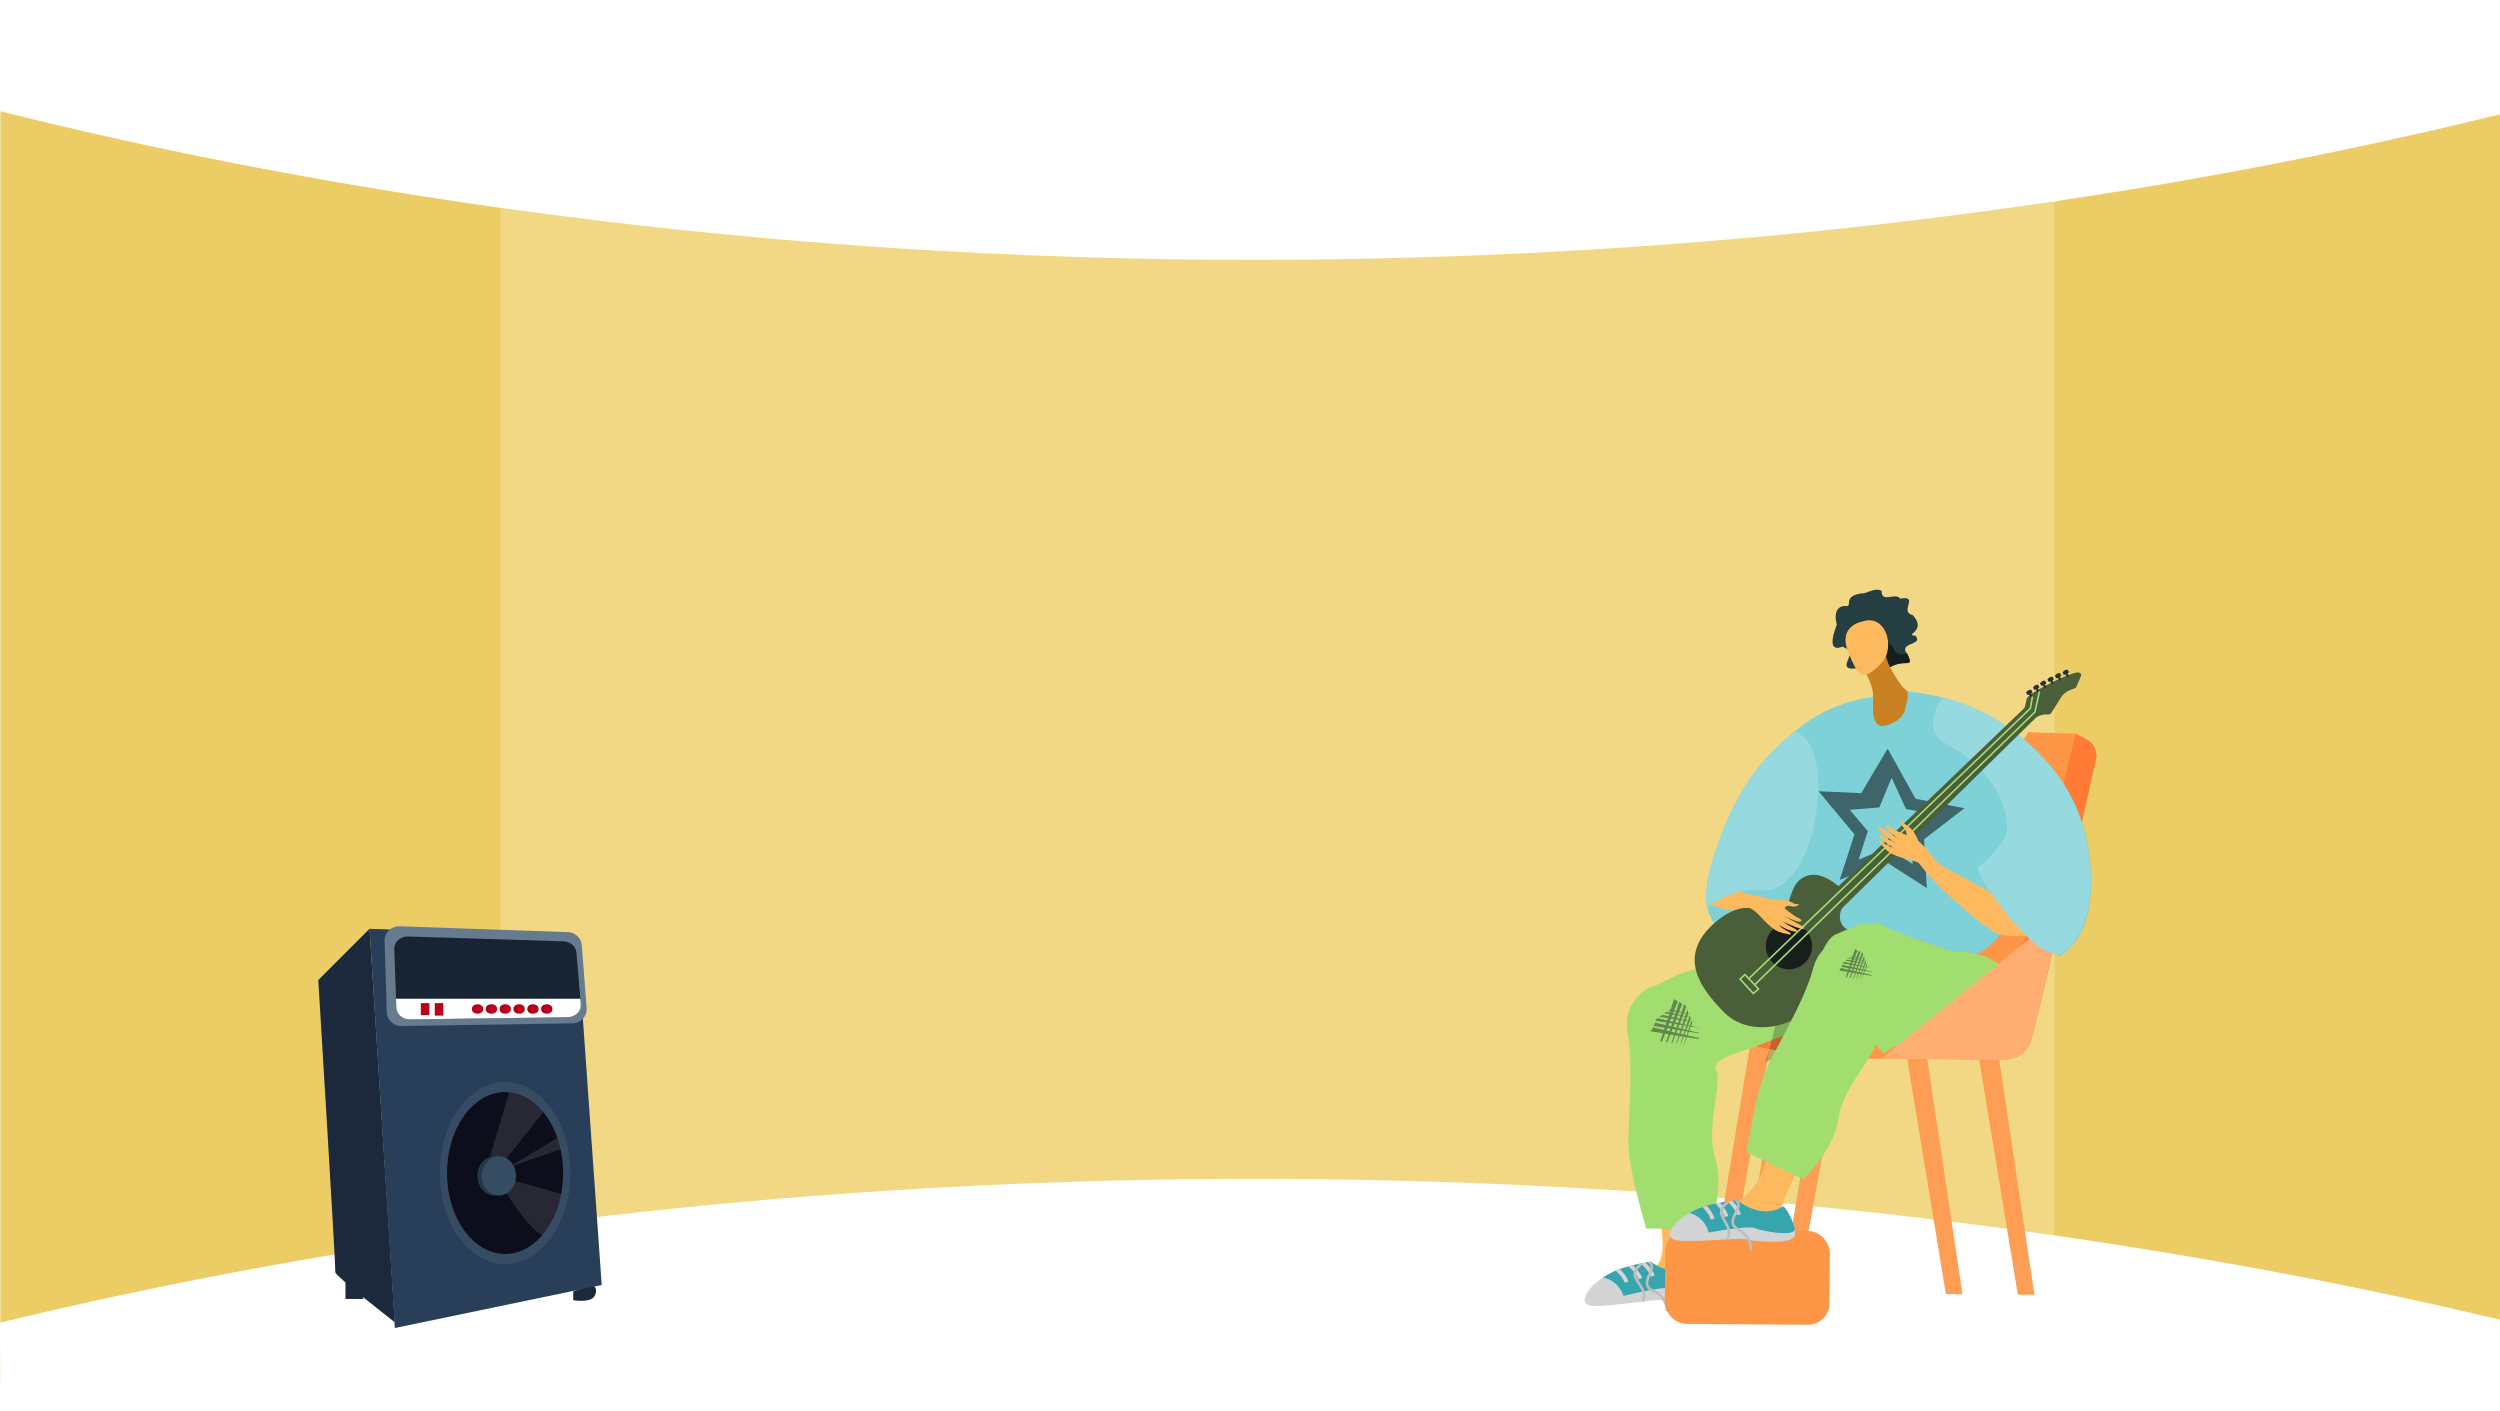 <svg xmlns="http://www.w3.org/2000/svg" xmlns:xlink="http://www.w3.org/1999/xlink" width="1366" height="771" viewBox="0 0 1366 771"><defs><style>.a,.am{fill:none;}.b{clip-path:url(#a);}.c,.m{fill:#fff;}.d{fill:#ebcc65;}.e{fill:#f2d785;}.f{fill:#1c283b;}.g{fill:#293e59;}.h{fill:#667b8e;}.i{fill:#182434;}.j{fill:#ba001a;}.k{fill:#a9001a;}.l{fill:#0c0e1b;}.m{opacity:0.11;}.n{fill:#273747;}.o{fill:#364c63;}.p{fill:#fe9d54;}.ac,.ad,.af,.ah,.aj,.ak,.am,.p,.q,.r,.s,.t,.u,.v,.y,.z{fill-rule:evenodd;}.q{fill:#243e41;}.r{fill:#ff7b36;}.al,.s{fill:#171f1c;}.t{fill:#c98121;}.u{fill:#fcb95d;}.v{fill:#a1dd6f;}.w{opacity:0.5;}.ak,.x{fill:#243330;}.aa,.y{fill:#d1d3d4;}.z{fill:#36a5ad;}.ab{fill:#bcbec0;}.ac,.ae{fill:#fe9647;}.ad{fill:#feae72;}.af{fill:#7fd1d8;}.ag{fill:#3e6569;}.ah{fill:#96d9df;}.ai{opacity:0.22;}.aj{fill:#4a5e3a;}.am{stroke:#a1dd70;stroke-miterlimit:10;stroke-width:0.894px;}</style><clipPath id="a"><rect class="a" width="1366" height="771" transform="translate(4536.026 408.14)"/></clipPath></defs><g transform="translate(-4536.026 -408.14)"><g class="b"><rect class="c" width="1366" height="771" transform="translate(4536.026 408.14)"/><path class="d" d="M5902.026,417.676V1176.14L5659.8,1108.553l-32.991-6.263,1.636-558.092,30.118-25.56Z"/><path class="d" d="M4852.322,533.611l-16.051,556.371-300.044,74.4V414.327l298.845,93.57Z"/><path class="e" d="M5234,497.211H4809.4v617.384h849.166V497.211Z"/><path class="c" d="M4536.026,468.92c121.657,30.38,335.7,73.888,615,80.372,352.972,8.194,622.429-47.1,751-78.7V408.14h-1366Z"/><path class="c" d="M4536.026,1130.823c121.657-29.39,335.7-71.48,615-77.753,352.972-7.927,622.429,45.568,751,76.133v47.19l-1365.8,2.747Z"/></g><path class="f" d="M4709.934,943.636l28-28,13.828,215.022s-32.841-25.581-32.5-27.31S4709.934,943.636,4709.934,943.636Z"/><path class="f" d="M4724.8,1100.928v16.939h9.679v-11.408Z"/><path class="f" d="M4849.249,1113.718v4.84s9.679,1.728,11.754-2.42-1.037-5.877-1.037-5.877Z"/><path class="g" d="M4737.935,915.635l113.388,4.148,13.482,190.478-113.042,23.507Z"/><path class="h" d="M4746.15,922.347l1.221,38.792a7.941,7.941,0,0,0,8.131,7.609l93.2-1.442a7.914,7.914,0,0,0,7.859-8.441l-2.625-34.167a7.939,7.939,0,0,0-7.7-7.257l-91.795-3.184A7.933,7.933,0,0,0,4746.15,922.347Z"/><path class="i" d="M4846.145,963.941l-86.055,1.2c-4.038.062-7.383-2.763-7.507-6.33l-.173-4.98-.954-27.265c-.136-3.778,3.369-6.862,7.643-6.726l84.767,2.638c3.766.124,6.826,2.726,7.11,6.033l2.168,25.32.26,3.1C4853.726,960.671,4850.407,963.892,4846.145,963.941Z"/><path class="c" d="M4846.145,963.941l-86.055,1.2c-4.038.062-7.383-2.763-7.507-6.33l-.173-4.98h100.734l.26,3.1C4853.726,960.671,4850.407,963.892,4846.145,963.941Z"/><rect class="j" width="4.667" height="6.547" transform="translate(4765.966 956.254)"/><rect class="j" width="4.667" height="6.806" transform="translate(4773.571 956.254)"/><circle class="k" cx="2.42" cy="2.42" r="2.42" transform="translate(4793.902 957.032)"/><path class="k" d="M4795.976,957.032h2.074v4.84h-2.14Z"/><circle class="j" cx="2.42" cy="2.42" r="2.42" transform="translate(4795.22 957.032)"/><circle class="k" cx="2.42" cy="2.42" r="2.42" transform="translate(4801.464 957.032)"/><path class="k" d="M4803.539,957.032h2.074v4.84h-2.14Z"/><circle class="j" cx="2.42" cy="2.42" r="2.42" transform="translate(4802.782 957.032)"/><circle class="k" cx="2.42" cy="2.42" r="2.42" transform="translate(4809.026 957.032)"/><path class="k" d="M4811.1,957.032h2.074v4.84h-2.141Z"/><circle class="j" cx="2.42" cy="2.42" r="2.42" transform="translate(4810.344 957.032)"/><circle class="k" cx="2.42" cy="2.42" r="2.42" transform="translate(4816.588 957.032)"/><path class="k" d="M4818.663,957.032h2.074v4.84H4818.6Z"/><circle class="j" cx="2.42" cy="2.42" r="2.42" transform="translate(4817.906 957.032)"/><circle class="k" cx="2.42" cy="2.42" r="2.42" transform="translate(4824.15 957.032)"/><path class="k" d="M4826.225,957.032h2.074v4.84h-2.14Z"/><circle class="j" cx="2.42" cy="2.42" r="2.42" transform="translate(4825.468 957.032)"/><circle class="k" cx="2.42" cy="2.42" r="2.42" transform="translate(4831.712 957.032)"/><path class="k" d="M4833.787,957.032h2.074v4.84h-2.14Z"/><circle class="j" cx="2.42" cy="2.42" r="2.42" transform="translate(4833.03 957.032)"/><path class="l" d="M4785.123,1019l-7.087,24.717s4.321,23.334,4.321,23.853,9.852,20.915,10.544,21.087,17.63,7.951,17.63,7.951,12.791-3.8,13.655-3.975,13.655-11.062,14-11.581,6.222-13.482,6.222-13.482l1.383-7.951-.864-20.742-8.124-23.161s-13.482-12.1-14-12.618-19.531.345-19.531.345l-10.89,8.816Z"/><path class="m" d="M4803.79,1039.912l11.063-36.982,16.42,7.08,1.611,5.769-20.97,26.372Z"/><path class="m" d="M4813.642,1046.027c.519.173,29.039-17.8,29.039-17.112s1.9,6.4,1.383,6.568S4813.642,1046.027,4813.642,1046.027Z"/><path class="m" d="M4815.544,1052.941s29.557,8.059,29.211,8.4-4.413,18.586-10.025,21.779-22.73-24.091-22.73-24.091Z"/><ellipse class="n" cx="9.334" cy="10.717" rx="9.334" ry="10.717" transform="translate(4796.876 1039.912)"/><ellipse class="o" cx="9.334" cy="10.717" rx="9.334" ry="10.717" transform="translate(4799.296 1039.912)"/><path class="o" d="M4812,999.293c-19.712,0-35.693,22.287-35.693,49.78s15.981,49.78,35.693,49.78,35.693-22.287,35.693-49.78S4831.713,999.293,4812,999.293Zm0,94.016c-17.517,0-31.717-19.8-31.717-44.236s14.2-44.235,31.717-44.235,31.718,19.8,31.718,44.235S4829.517,1093.309,4812,1093.309Z"/><path class="p" d="M5578.1,986.752l21.167,128.484,9.058.07L5588.4,982.447Z"/><path class="p" d="M5617.419,987.055l21.167,128.484,9.058.07L5627.722,982.75Z"/><path class="p" d="M5543.5,974.162,5520.361,1102.3l-9.058-.07L5533.268,969.7Z"/><path class="p" d="M5504.185,973.859,5481.042,1102l-9.058-.07L5493.949,969.4Z"/><path class="q" d="M5542.84,761.417c5.15,3.021,5.373.927,2.272,8.987-.924,4.788,4.956,2.453,9.934,2.754a8.6,8.6,0,0,1,3.015.646c2.792.94,7.066-.36,11.213-1.38,7.917-4.4,12.635,1.387,8.99-6.862-.077-.1-.165-.186-.231-.286-4.92-6.22,9.423-4.529,4.473-9.824-6.477-.248,6.792-2.492-1.38-11.214-7.6-1.97,3.877-10.848-6.862-8.99-2.224-3.618-10.331,2.706-10.1-4.246-3.921-2.09-8.147,1.752-11.225,1.385-10.953,1.832-3.63,7.756-8.979,6.857-6.443.4-4.941,8.3-4.257,10.1C5537.882,754.173,5534.178,764.951,5542.84,761.417Z"/><path class="r" d="M5528.714,986.263l-86.251-16.357,66.765-51.845,65.049,25.658Z"/><path class="s" d="M5555.046,773.158a8.6,8.6,0,0,1,3.015.646c2.792.94,7.066-.36,11.213-1.38,7.917-4.4,12.635,1.387,8.99-6.862-.077-.1-.165-.186-.231-.286-2.936.6-5.843.626-6.721-1.53-3.966-9.734-15.947-6.128-15.947-6.128s-.434,7.893-.337,8.69C5555.08,766.717,5555.083,769.923,5555.046,773.158Z"/><path class="t" d="M5594.762,788.537s-13.918,2.67-20.178-6.361-8.837-14.3-8.609-21.1-12.108,12.391-12.108,12.391,4.991,6.974,5.553,13.61-2.084,29.6-2.084,29.6,23.392-6.71,25.4-6.584,24.969-9.843,25.952-10.589S5594.762,788.537,5594.762,788.537Z"/><path class="u" d="M5553.66,747.715s-13.7,2.169-7.762,16.733,8.164,15.8,17.4,6.887S5566.436,743.272,5553.66,747.715Z"/><path class="u" d="M5458.942,1079.405s2.212,16.566,4.324,21.859-11.068,4.42-11.632,4.66-11.093-5.8-11.093-5.8,6.356-2.37,2.967-22.822S5458.942,1079.405,5458.942,1079.405Z"/><path class="v" d="M5548.181,968.287a31.89,31.89,0,0,1-4.629.833c-.778.077-1.6.17-2.45.238-4.353.371-9.672.62-16.114,1.637-2.17.339-4.464.768-6.9,1.32a109.726,109.726,0,0,0-17.178,5.4q-3.036,1.218-6.256,2.714s-24.757,6.012-20.977,12.343c3.747,6.331-5.886,31.894-.455,48.4,5.422,16.474-3.174,38.464-3.174,38.464l-11.082-.06-15.117-.092-8.278-.047s-9.815-32.353-9.844-46.926c0-14.58,2.924-42.411-.4-60.06s12.507-25.061,12.507-25.061c4.4-.685,11.214-5.471,17.856-7.735,11.609-3.955,23.2-3.37,38.569-7.163,5.427-1.339,10.862-2.521,15.939-3.516,1.623-.318,3.213-.612,4.745-.89,6.452-1.2,11.983-2.049,15.575-2.477,1.656-.227,2.889-.333,3.642-.36l1.027.86c1.118.926,3.04,2.562,5.348,4.589,7.492,6.575,16.4,9.885,16.9,14.446C5558.206,951.982,5557.381,965.753,5548.181,968.287Z"/><g class="w"><path class="x" d="M5464.28,975.31l-.944-.218-9.023-2.084-15.1-3.49q-.358.657-.773,1.3c-.178.275-.362.545-.55.813l14.232,2.332,12.131,1.962C5464.261,975.717,5464.27,975.514,5464.28,975.31Z"/><path class="x" d="M5464.465,972.48l-3.409-.788-7.2-1.665-13.5-3.122a15.393,15.393,0,0,1-.747,1.836l12.494,2.048,10.865,1.758,1.471.233C5464.448,972.68,5464.457,972.58,5464.465,972.48Z"/><path class="x" d="M5440.646,965.917c4.454.733,21.964,3.609,24.082,3.893l0-.022-22.785-5.273-1.126.6C5440.77,965.382,5440.713,965.65,5440.646,965.917Z"/><path class="x" d="M5462.915,966.928c-.511-.017-20.212-3.264-20.212-3.264l1.86-.987Z"/><path class="x" d="M5461.324,964.368c-.408-.013-16.14-2.606-16.14-2.606l1.482-.791Z"/><path class="x" d="M5460.38,962.414c-.325-.01-12.894-2.082-12.894-2.082l1.183-.632Z"/><path class="x" d="M5444.163,977.268l8.594-22.03q-1.012-.567-2-1.178c-2.033,6.167-5.019,15.231-7.586,23.06C5443.5,977.168,5443.831,977.218,5444.163,977.268Z"/><path class="x" d="M5447.008,977.7l8.254-21.159c-.588-.279-1.167-.574-1.74-.881-1.708,5.177-4.783,14.508-7.216,21.934Z"/><path class="x" d="M5449.742,978.091l7.591-19.459-.319-1.315c-.273-.112-.543-.228-.812-.347-1.178,3.572-4.592,13.919-6.926,21.057Z"/><path class="x" d="M5452.181,978.4l6.4-16.406-.569-2.346s-3.892,11.785-6.155,18.715Z"/><path class="x" d="M5454.392,978.62l5.418-13.89-.456-1.875s-3.421,10.36-5.176,15.746Z"/><path class="x" d="M5456.082,978.948l4.545-11.651-.364-1.5s-2.97,8.992-4.309,13.11Z"/></g><path class="y" d="M5406.115,1121.632c6.185.443,18.539-1.259,27.537-2.32h.007c.287-.039.552-.07.825-.1,4.693-.542,8.343-.883,9.489-.593a4.673,4.673,0,0,0,.461.1c.453.08,1.079.164,1.843.233,6.876.638,24.529.6,24.419-4.694a12.957,12.957,0,0,0-.475-3.013c-.056-.213-.113-.427-.184-.639-.008-.014-.008-.021-.016-.035-.083-.284-.173-.575-.278-.865-.007-.007-.007-.007-.008-.014-1.891-5.361-6.013-10.9-6.817-10.348-10.764,7.342-22.178.147-24.542-1.506-.295-.206-.447-.327-.447-.327s-.423.055-1.224.184c-.437.077-.994.177-1.652.3-.357.065-.743.14-1.164.224-.142.03-.286.053-.428.091q-.514.1-1.092.219c-.185.041-.371.081-.57.129h-.007c-1.049.231-2.217.505-3.5.83-.8.2-1.643.42-2.532.662-1.337.357-2.771.771-4.289,1.226-.142.052-.29.112-.431.171-.755.285-1.5.6-2.22.918a47.345,47.345,0,0,0-6.888,3.735l-.007.007C5401.835,1112.826,5398.486,1121.091,5406.115,1121.632Z"/><path class="z" d="M5411.92,1106.2a14.7,14.7,0,0,1,11.179,10.043s4.754-1.182,10.155-2.318l1.421-.282c.864-.177,1.742-.354,2.613-.516.751-.14,1.494-.273,2.216-.4,4.02-.681,7.509-1.056,8.68-.586,3.171,1.264,22.532,3.72,22.037-.9a2.269,2.269,0,0,0-.184-.639c-.008-.014-.008-.021-.016-.035a5.41,5.41,0,0,1-.278-.865c-.007-.007-.007-.007-.008-.014-1.891-5.361-6.013-10.9-6.817-10.348-10.764,7.342-22.178.147-24.542-1.506-.295-.206-.447-.327-.447-.327s-.423.055-1.224.184c-.437.077-.994.177-1.652.3-.357.065-.743.14-1.164.224-.142.03-.286.053-.428.091q-.514.1-1.092.219c-.185.041-.371.081-.57.129h-.007c-1.049.231-2.217.505-3.5.83-.8.2-1.643.42-2.532.662-1.337.357-2.771.771-4.289,1.226-.142.052-.29.112-.431.171-.755.285-1.5.6-2.22.918a47.345,47.345,0,0,0-6.888,3.735Z"/><path class="aa" d="M5432.369,1098.519c.221.182.533.444.916.789a21.554,21.554,0,0,1,3.651,4.118,10.175,10.175,0,0,1,.888,1.637c.093.218.172.445.244.671l2.064-.64a11.037,11.037,0,0,0-1.262-2.654v-.007a16.142,16.142,0,0,0-1.115-1.558,24.036,24.036,0,0,0-2.7-2.89c-.357.065-.743.14-1.164.224-.142.03-.286.053-.428.091Q5432.947,1098.4,5432.369,1098.519Z"/><path class="aa" d="M5425.755,1100.141c1.272,1.057,4.555,4.019,5.486,7.041l2.071-.641c-.876-2.837-3.323-5.483-5.025-7.062C5427.483,1099.681,5426.644,1099.9,5425.755,1100.141Z"/><path class="aa" d="M5418.815,1102.456c1.49,1.31,4.138,3.922,4.96,6.588l2.063-.64c-.832-2.724-3.122-5.271-4.8-6.866C5420.28,1101.823,5419.54,1102.136,5418.815,1102.456Z"/><path class="ab" d="M5437.288,1113.125a8.877,8.877,0,0,0,1.767.99,12.37,12.37,0,0,1,5.379,4.6c1.411,2.139,1.945,4.346,1.571,5.547l1.377.428c.447-1.429.054-3.588-1.1-5.742a13.954,13.954,0,0,0-6.654-6.159c-.037-.019-.081-.038-.119-.058-3.7-1.643-3.242-3.818-1.68-7.665q.132-.333.283-.69c.176-.423.352-.853.521-1.282.087-.222.168-.444.241-.658a5.087,5.087,0,0,0-.024-3.9,3.35,3.35,0,0,0-.469-.7c-.295-.206-.447-.327-.447-.327s-.423.055-1.224.184l-.16.581a1.832,1.832,0,0,1,1.026.927,2.893,2.893,0,0,1,.183,1.679,7.147,7.147,0,0,1-.46,1.684l-.358.867c-.057.134-.107.267-.164.394C5435.37,1107.209,5433.923,1110.7,5437.288,1113.125Z"/><path class="ab" d="M5429.056,1106.551a27.051,27.051,0,0,0,2.061,3.537,19.512,19.512,0,0,1,2.137,3.835,6.224,6.224,0,0,1-.257,5.082l.655.307h.007l.647.3c.064-.134.121-.267.178-.4a7.5,7.5,0,0,0,.191-5.569,20.029,20.029,0,0,0-2.349-4.344,24.508,24.508,0,0,1-1.955-3.341,3.879,3.879,0,0,1-.319-1.18,4.423,4.423,0,0,1,.678-2.716,10.1,10.1,0,0,1,2.555-2.752c.331-.251.546-.4.56-.4l-.384-.6q-.514.1-1.092.219c-.185.041-.371.081-.57.129h-.007a11.6,11.6,0,0,0-2.065,2.266,6.966,6.966,0,0,0-.988,2.143A5.169,5.169,0,0,0,5429.056,1106.551Z"/><path class="ac" d="M5681.374,822.535s-9.738,43.566-19.068,84.5c-4.656,20.408-9.2,40.155-12.4,53.519-2.034,8.544-3.511,14.479-4.112,16.335-3.431,10.592-15.081,10.271-15.081,10.271l-102-.786,115.615-178.2,25.845.894,6.2,3.281C5682.585,815.614,5681.374,822.535,5681.374,822.535Z"/><path class="v" d="M5569.673,980.685a3.653,3.653,0,0,1,2.594-.781c1.2.3,48.079-23.786,48.777-24.473s15.669-11.759,12.756-15.622-13.907-12.69-30.108-11.559S5569.673,980.685,5569.673,980.685Z"/><path class="r" d="M5681.374,822.535s-9.738,43.566-19.068,84.5c-4.656,20.408-9.2,40.155-12.4,53.519l-16.668-1.65,8.725-35.411,28.205-114.43,6.2,3.281C5682.585,815.614,5681.374,822.535,5681.374,822.535Z"/><path class="ad" d="M5662.306,907.032c-4.656,20.408-9.2,40.155-12.4,53.519-2.034,8.544-3.511,14.479-4.112,16.335-3.431,10.592-15.081,10.271-15.081,10.271l-66.777-.514,78.027-63.153Z"/><path class="p" d="M5519.9,980.765l-23.143,128.142-9.058-.07L5509.664,976.3Z"/><rect class="ae" width="89.97" height="51.234" rx="11.699" transform="translate(5445.969 1080.177) rotate(0.441)"/><path class="af" d="M5664.118,928.613a26.53,26.53,0,0,1-3.092,2.011l-20.174-29.564s-16.678,29.644-26.53,27.839c-7.672-1.407-9.843-.836-10.425-.51-4.626-.681-9.517-1.314-14.7-1.85a393.305,393.305,0,0,0-84.832.836,33.436,33.436,0,0,1-27.78-9.576,30.561,30.561,0,0,1-5.262-7.269,25.724,25.724,0,0,1-2.38-6.651c-1.555-7.479-.2-17.368,5.6-33.988,11.7-33.527,25.672-48.513,42.218-62.146.358-.295.724-.6,1.09-.893,12.4-10.127,26.329-15.709,41.645-17.932.141,2.077-1.583,13.311,3.511,15.641,2.752,1.262,12.48-2.327,13.851-8.461.959-4.326,2.24-7.442,1.054-10.172a121.658,121.658,0,0,1,20.011,3.5,115.217,115.217,0,0,1,21.977,8.142c5.52,2.738,44.788,22.913,55.5,65.984C5679.767,881.1,5682.469,914.728,5664.118,928.613Z"/><path class="ag" d="M5549.312,864.02l-19.646-23.553,23.312,1.055,14.464-24.348,15.219,27.407,26.734,5.166-22.042,16.978,1.479,26.65L5566.2,878.846l-24.969,10.073Zm31.805,16.246-.823-16.338,13.587-10.495-16.43-3.279-7.828-17.035-6.722,16.2-16.174,1.309,9.871,11.663-5,15.526,15.591-6.346Z"/><path class="u" d="M5519.5,1044.336s-11.09,23.148-11.566,28.79-11.8-.992-12.408-1.029-13.872-5.517-13.872-5.517,13.3-3.853,19.376-23.533S5519.5,1044.336,5519.5,1044.336Z"/><path class="y" d="M5452.408,1085.851c6.1.837,18.463-.056,27.452-.529h.007c.287-.021.552-.035.824-.048,4.688-.236,8.33-.339,9.447.023.121.043.272.079.451.123.444.109,1.06.233,1.812.35,6.777,1.074,24.283,2.176,24.514-3.084a12.884,12.884,0,0,0-.277-3.018c-.042-.215-.085-.43-.141-.646-.007-.014-.007-.021-.015-.036-.063-.286-.134-.58-.219-.875-.007-.007-.007-.007-.007-.014-1.531-5.438-5.261-11.19-6.094-10.7-11.145,6.587-22-1.281-24.237-3.072-.279-.224-.422-.353-.422-.353s-.423.027-1.226.1c-.437.048-1,.111-1.656.188-.359.042-.746.091-1.169.147-.143.021-.287.035-.43.063q-.516.063-1.1.147c-.186.028-.373.056-.574.091h-.007c-1.054.162-2.23.359-3.528.6-.81.148-1.657.311-2.553.494-1.348.268-2.8.586-4.332.94-.143.042-.294.092-.438.142-.767.234-1.521.5-2.26.767a47.049,47.049,0,0,0-7.07,3.26l-.007.007C5448.731,1076.845,5444.878,1084.824,5452.408,1085.851Z"/><path class="z" d="M5459.156,1070.922a14.6,14.6,0,0,1,10.438,10.676s4.79-.866,10.218-1.645c.466-.063.947-.126,1.427-.189.868-.119,1.75-.238,2.624-.343.753-.091,1.5-.174,2.223-.251,4.029-.417,7.513-.564,8.644-.023,3.063,1.458,22.1,5.137,21.908.521a2.321,2.321,0,0,0-.141-.646c-.007-.014-.007-.021-.015-.036a5.378,5.378,0,0,1-.219-.875c-.007-.007-.007-.007-.007-.014-1.531-5.438-5.261-11.19-6.094-10.7-11.145,6.587-22-1.281-24.237-3.072-.279-.224-.422-.353-.422-.353s-.423.027-1.226.1c-.437.048-1,.111-1.656.188-.359.042-.746.091-1.169.147-.143.021-.287.035-.43.063q-.516.063-1.1.147c-.186.028-.373.056-.574.091h-.007c-1.054.162-2.23.359-3.528.6-.81.148-1.657.311-2.553.494-1.348.268-2.8.586-4.332.94-.143.042-.294.092-.438.142-.767.234-1.521.5-2.26.767a47.049,47.049,0,0,0-7.07,3.26Z"/><path class="aa" d="M5479.925,1064.623c.207.194.5.475.857.841a21.379,21.379,0,0,1,3.355,4.318,10.124,10.124,0,0,1,.776,1.68c.078.222.142.452.2.681l2.087-.5a10.934,10.934,0,0,0-1.081-2.713v-.007a15.933,15.933,0,0,0-1.005-1.615,23.964,23.964,0,0,0-2.492-3.04c-.359.042-.746.091-1.169.147-.143.021-.287.035-.43.063Q5480.506,1064.539,5479.925,1064.623Z"/><path class="aa" d="M5473.263,1065.806c1.193,1.129,4.258,4.278,4.987,7.333l2.094-.5c-.686-2.869-2.942-5.65-4.528-7.325C5475.006,1065.46,5474.159,1065.623,5473.263,1065.806Z"/><path class="aa" d="M5466.233,1067.655c1.393,1.394,3.85,4.154,4.494,6.851l2.087-.5c-.65-2.754-2.756-5.427-4.321-7.116C5467.726,1067.122,5466.972,1067.385,5466.233,1067.655Z"/><path class="ab" d="M5483.863,1079.421a8.845,8.845,0,0,0,1.688,1.095,12.285,12.285,0,0,1,5.038,4.9c1.261,2.211,1.649,4.434,1.2,5.6l1.339.513c.535-1.388.284-3.554-.727-5.764a13.863,13.863,0,0,0-6.2-6.535c-.035-.022-.078-.043-.114-.065-3.563-1.867-2.969-3.994-1.173-7.708q.152-.323.325-.666c.2-.408.4-.823.6-1.238.1-.214.2-.429.281-.637a5.055,5.055,0,0,0,.227-3.869,3.307,3.307,0,0,0-.42-.725c-.279-.224-.422-.353-.422-.353s-.423.027-1.226.1l-.195.565a1.832,1.832,0,0,1,.957.985,2.882,2.882,0,0,1,.074,1.678,7.056,7.056,0,0,1-.564,1.639l-.412.837c-.065.129-.122.258-.187.38C5482.341,1073.432,5480.682,1076.8,5483.863,1079.421Z"/><path class="ab" d="M5476.123,1072.373a27.045,27.045,0,0,0,1.817,3.64,19.46,19.46,0,0,1,1.872,3.94,6.181,6.181,0,0,1-.582,5.023l.63.346h.007l.622.338c.072-.128.137-.257.2-.386a7.451,7.451,0,0,0,.548-5.51,19.869,19.869,0,0,0-2.05-4.457,24.569,24.569,0,0,1-1.724-3.439,3.892,3.892,0,0,1-.24-1.19,4.395,4.395,0,0,1,.847-2.649,10.054,10.054,0,0,1,2.71-2.565c.345-.228.568-.356.582-.363l-.342-.625q-.516.063-1.1.147c-.186.028-.373.056-.574.091h-.007a11.539,11.539,0,0,0-2.192,2.115,6.905,6.905,0,0,0-1.118,2.061A5.132,5.132,0,0,0,5476.123,1072.373Z"/><path class="ah" d="M5663.676,928.266c-12.988,9.824-50.976-44.632-46.448-46.776,4.738-2.245,15.039-14.623,15.377-18.806,1.531-18.913-14.629-34.278-14.629-34.278-13.2-14.1-23.7-12.976-25.557-22.186-1.052-5.241,1.13-11.64,5.061-17.14a115.491,115.491,0,0,1,21.978,8.145c5.517,2.734,44.783,22.914,55.5,65.986C5679.325,880.751,5682.025,914.38,5663.676,928.266Z"/><path class="ai" d="M5534.8,936.888l-2.289,37.313s-3.249,3.176-7.906,7.573c-2.17.339-4.464.768-6.9,1.319a109.7,109.7,0,0,0-17.177,5.4c6.091-16.692,8.414-36.994,9.282-48.739,1.623-.318,3.213-.612,4.745-.889,6.452-1.2,11.983-2.05,15.575-2.477,1.656-.227,2.889-.334,3.642-.361C5533.775,936.028,5534.145,936.337,5534.8,936.888Z"/><path class="aj" d="M5543.631,895.064c-3.5-3.438-12.764-11.648-21.144-8.066s-7.429,13.608-11.3,17.37-19.048-8.555-37.935,7.717c-21.744,18.732-7.391,36.668,4.566,48.97,12.308,12.664,34.443,10.121,46.856-1.942,11.776-11.446,5.092-24.567,9.9-29.241s11.268-4.863,14.215-7.2,3.874-3.993,2.392-5.519-5.194.8-8.311-3.31c-3.094-4.08-1.1-9.9,2.182-13.087S5545.152,896.559,5543.631,895.064Z"/><path class="aj" d="M5531.791,900.8l7.021,7.224,109.147-107.3-5.672-5.837Z"/><path class="aj" d="M5642.02,795.95l1.509-6.227c.653-2.693,20.717-12.76,26.817-14.044,1.7-.357,3.442.289,2.647,2.109l-2.487,5.692c-.675,1.544-5.366.963-8.561,6.08l-5.037,8.07c-.921,1.475-3.038.525-5.367,1.2a9.949,9.949,0,0,0-4.631,2.822C5645.471,802.958,5640.664,798.109,5642.02,795.95Z"/><rect class="x" width="1.168" height="2.507" transform="translate(5664.364 776.015) rotate(-26.39)"/><path class="ak" d="M5663.638,776.817a3.3,3.3,0,0,0,2.87-1.392l-.611-1.23c-.338-.236-1.593-.328-2.873,1.334Z"/><rect class="x" width="1.168" height="2.507" transform="translate(5660.154 777.868) rotate(-26.375)"/><path class="ak" d="M5659.429,778.67a3.306,3.306,0,0,0,2.868-1.392l-.611-1.231c-.337-.235-1.592-.327-2.871,1.335Z"/><rect class="x" width="1.168" height="2.507" transform="translate(5656.076 779.868) rotate(-26.364)"/><path class="ak" d="M5655.351,780.67a3.3,3.3,0,0,0,2.869-1.391l-.61-1.231c-.339-.236-1.593-.327-2.873,1.336Z"/><rect class="x" width="1.168" height="2.507" transform="matrix(0.896, -0.444, 0.444, 0.896, 5652.023, 782.01)"/><path class="ak" d="M5651.3,782.813a3.31,3.31,0,0,0,2.868-1.392l-.61-1.231c-.338-.235-1.593-.328-2.872,1.336Z"/><rect class="x" width="1.168" height="2.507" transform="translate(5648.195 784.224) rotate(-26.364)"/><path class="ak" d="M5647.47,785.026a3.3,3.3,0,0,0,2.868-1.391l-.609-1.231c-.339-.236-1.594-.328-2.874,1.335Z"/><rect class="x" width="1.168" height="2.507" transform="translate(5644.426 786.975) rotate(-26.377)"/><path class="ak" d="M5643.7,787.777a3.3,3.3,0,0,0,2.869-1.392l-.61-1.23c-.339-.237-1.593-.328-2.873,1.335Z"/><circle class="al" cx="12.65" cy="12.65" r="12.65" transform="translate(5500.858 912.44)"/><path class="am" d="M5646.586,788.7l-1.2,6.532-154.1,147.909"/><path class="am" d="M5494.538,946.439l153.4-149.3,2.417-11.185"/><path class="am" d="M5489.493,940.651l7.4,7.837-2.862,2.5-7.255-7.878Z"/><path class="v" d="M5526.723,937.268c-.493,1.849-1.083,3.774-1.784,5.743-3.686,10.588-10.01,22.689-15.53,33.09-3.065,5.813-5.89,11.09-7.87,15.274-6.183,13.085-11.14,46.32-11.14,46.32l30.885,14.839s17.055-16.09,19.207-33.187c1.255-10.067,8.525-20.738,14.163-29.291,3.95-6.011,7.1-10.974,6.834-13.981-.261-2.786,4.822-.487,7.572-3.9,28.074-34.781-16.216-50.847-20.449-52.091C5548.611,920.089,5531.235,920.011,5526.723,937.268Z"/><path class="v" d="M5527.517,939.947s4.712-18.607,11.657-21.323,17.38-9.214,26.689-4.3,37.829,13.921,37.829,13.921l-34.019,52.435-4.451,3.154Z"/><g class="w"><path class="x" d="M5558.685,940.9l-.633-.146-6.047-1.4-10.122-2.34q-.24.441-.518.869c-.119.184-.243.365-.368.545l9.539,1.563,8.13,1.315C5558.672,941.176,5558.678,941.039,5558.685,940.9Z"/><path class="x" d="M5558.809,939.006l-2.285-.528-4.826-1.116-9.047-2.093a10.3,10.3,0,0,1-.5,1.231l8.374,1.372,7.283,1.178.986.157C5558.8,939.14,5558.8,939.073,5558.809,939.006Z"/><path class="x" d="M5542.844,934.607c2.986.491,14.722,2.419,16.142,2.609l0-.015-15.272-3.534-.755.4C5542.927,934.248,5542.889,934.428,5542.844,934.607Z"/><path class="x" d="M5557.77,935.284c-.342-.011-13.547-2.187-13.547-2.187l1.246-.662Z"/><path class="x" d="M5556.7,933.569c-.273-.009-10.818-1.747-10.818-1.747l.993-.53Z"/><path class="x" d="M5556.071,932.259c-.218-.007-8.642-1.395-8.642-1.395l.793-.425Z"/><path class="x" d="M5545.2,942.215l5.761-14.766q-.68-.381-1.342-.79c-1.363,4.134-3.364,10.21-5.085,15.457Z"/><path class="x" d="M5547.108,942.5l5.533-14.182q-.591-.281-1.166-.59c-1.145,3.47-3.206,9.723-4.837,14.7Z"/><path class="x" d="M5548.941,942.767l5.088-13.043-.214-.882c-.183-.075-.364-.152-.544-.232-.79,2.394-3.078,9.33-4.642,14.114Z"/><path class="x" d="M5550.576,942.972l4.29-11-.382-1.573s-2.609,7.9-4.126,12.545Z"/><path class="x" d="M5552.058,943.121l3.631-9.31-.305-1.257s-2.294,6.944-3.47,10.554Z"/><path class="x" d="M5553.191,943.341l3.046-7.809-.244-1.006s-1.991,6.027-2.888,8.787Z"/></g><path class="u" d="M5665.074,916.579c-.9.214-29.275,5.142-37.481,1.78s-38.223-29.931-44.125-40.346c0,0,12.091,2.954,12.966,2.994s36.374,20.3,40.648,20.57c1.459.092,14.584-2.646,29.531-2.484S5665.074,916.579,5665.074,916.579Z"/><path class="u" d="M5593.475,877.941c-.681-.59-6.926-9.532-11.3-11.553s-11.106-4.508-13.171-6.1c-2.429-1.878-3.6-.763-.933,1.781a39.932,39.932,0,0,0,6.375,4.916c.447.174-2.349-1.3-5.289-3.182-3.124-2-6.43-4.419-6.862-3.727-.838,1.341,7.9,7.871,9.559,8.677a37.681,37.681,0,0,1-4.35-2.2c-1.913-1.134-3.972-2.817-4.623-2.445-1.024.586,3.328,4.83,7.4,6.995.015.2-1.476,0-6.11-2.975-.466-.3-1.864-.456-.521,1.046,2.825,3.162,3.809,4.8,8.847,6.684,4.914,1.837,10.85,2.4,13.917,5.056Z"/><path class="u" d="M5584.176,867.663s-2.12-6.236-6.163-8.487c-2.4-1.337-2.066-2.111-2.422-2.493-1.181-1.267-.93,2.511.959,4.084,1.535,1.278,1.226,5.325,2.018,6.468s3.481,3.646,4.458,3.4S5584.176,867.663,5584.176,867.663Z"/><path class="u" d="M5593.475,877.941s1.373,1.844,7.045,5.658-4.2,2.252-4.2,2.252l-11-7.192Z"/><path class="u" d="M5491.174,896.714c.846.312,11.692,1.466,15.574,4.322s9.307,7.55,11.7,8.588c2.817,1.221,2.4,2.784-1.11,1.677a39.986,39.986,0,0,1-7.382-3.21c-.368-.308,2.27,1.432,5.34,3.1,3.264,1.769,6.974,3.5,6.576,4.211-.771,1.381-10.706-3.119-12.213-4.184a37.652,37.652,0,0,0,4.025,2.749c1.917,1.128,4.385,2.119,4.373,2.868-.019,1.18-5.837-.583-9.695-3.1-.18.081.709,1.293,5.554,3.916.487.263,1.3,1.411-.665.961-4.132-.949-6.042-1.02-10.124-4.523-3.98-3.417-7.338-8.344-11.145-9.749Z"/><path class="u" d="M5504.664,899.9s6.485-1.153,10.408,1.3c2.331,1.459,2.846.789,3.352.917,1.68.423-1.75,2.027-4.039,1.132-1.86-.728-5.256,1.5-6.639,1.354s-4.873-1.29-5.127-2.265S5504.664,899.9,5504.664,899.9Z"/><path class="u" d="M5491.174,896.714s-2.277-.313-8.355-3.439.055,4.765.055,4.765l11.607,6.161Z"/><path class="ah" d="M5663.674,928.262c-12.985,9.824-50.972-44.629-46.448-46.769,4.739-2.246,15.04-14.63,15.378-18.812a35.09,35.09,0,0,0-1.982-14.363l30.273-15.6a90.958,90.958,0,0,1,14.064,30.5C5679.323,880.747,5682.025,914.378,5663.674,928.262Z"/><path class="u" d="M5491.985,904.336a16.2,16.2,0,0,0-7.107.763c-4.182,1.3-14.709-2.758-14.709-2.758l14.976-11.655,2.561,4.52,4.615,7.608-.316,1.673"/><path class="ah" d="M5527.162,859.33c-.865,3.873-6.725,30.3-23.35,34.9-4.385,1.215-5.026-.328-12,.371-11.388,1.144-18.026,6.1-22.864,9.276-1.555-7.479-.2-17.368,5.6-33.988,11.7-33.527,25.672-48.513,42.218-62.146a14.844,14.844,0,0,1,1.557.748C5535.889,818.2,5527.582,857.432,5527.162,859.33Z"/></g></svg>